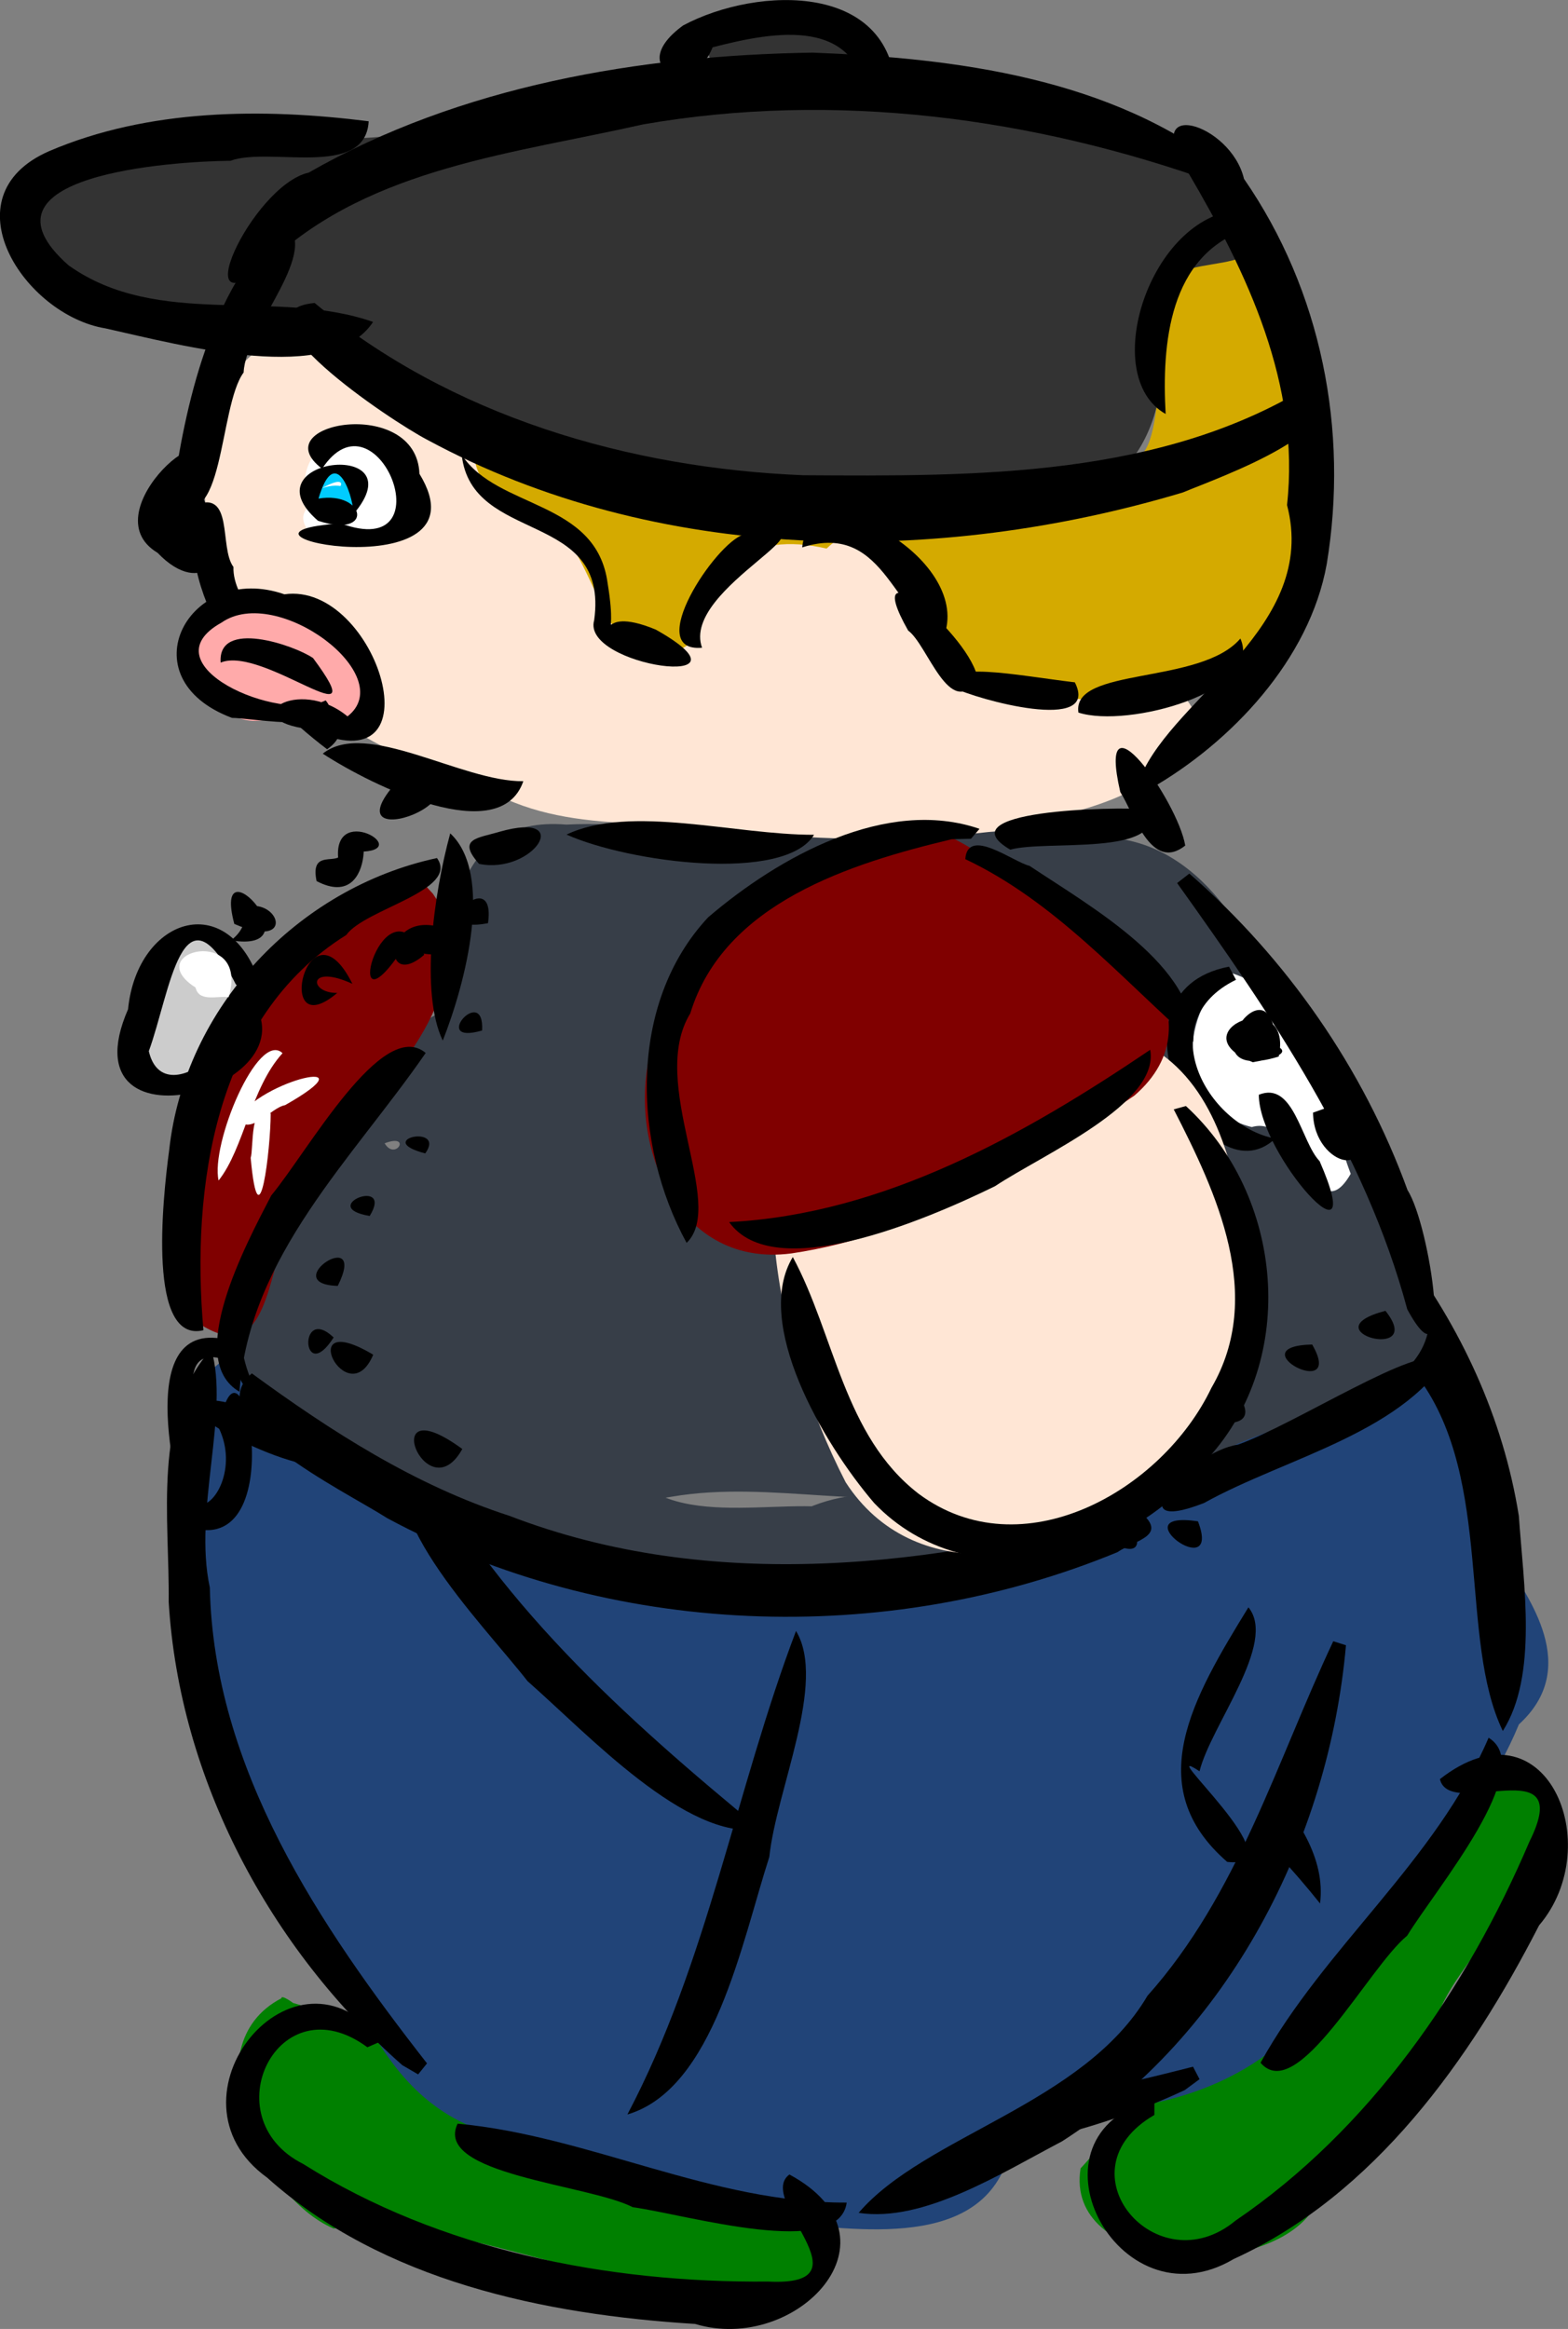 <?xml version="1.0" encoding="UTF-8" standalone="no"?>
<!-- Created with Inkscape (http://www.inkscape.org/) -->

<svg
   xmlns:dc="http://purl.org/dc/elements/1.1/"
   xmlns:cc="http://creativecommons.org/ns#"
   xmlns:rdf="http://www.w3.org/1999/02/22-rdf-syntax-ns#"
   xmlns:svg="http://www.w3.org/2000/svg"
   xmlns="http://www.w3.org/2000/svg"
   xmlns:sodipodi="http://sodipodi.sourceforge.net/DTD/sodipodi-0.dtd"
   xmlns:inkscape="http://www.inkscape.org/namespaces/inkscape"
   width="21.843"
   height="32.432"
   id="svg13502"
   version="1.1"
   inkscape:version="0.48.2 r9819"
   sodipodi:docname="walk_left2.svg">
  <rect width="100%" height="100%" fill="#808080" stroke="none"/>
  <defs
     id="defs13504" />
  <sodipodi:namedview
     id="base"
     pagecolor="#ffffff"
     bordercolor="#666666"
     borderopacity="1.0"
     inkscape:pageopacity="0.0"
     inkscape:pageshadow="2"
     inkscape:zoom="0.35"
     inkscape:cx="22.586243"
     inkscape:cy="198.10724"
     inkscape:document-units="px"
     inkscape:current-layer="layer1"
     showgrid="false"
     inkscape:window-width="511"
     inkscape:window-height="434"
     inkscape:window-x="1"
     inkscape:window-y="55"
     inkscape:window-maximized="0"
     fit-margin-top="0"
     fit-margin-left="0"
     fit-margin-right="0"
     fit-margin-bottom="0" />
  <g
     inkscape:label="Layer 1"
     inkscape:groupmode="layer"
     id="layer1"
     transform="translate(-352.414,-240.894)">
    <g
       transform="translate(15.956,-493.664)"
       id="g9842">
      <path
         inkscape:connector-curvature="0"
         id="path11801"
         d="m 357.628,759.135 c -0.509,0.617 -0.34,-0.07 -0.815,0.516 -0.92,0.894 -1.509,2.07 -2.078,3.147 -1.551,-0.421 -2.466,1.141 -3.224,1.956 -0.225,1.401 2.408,1.577 3.174,0.66 0.27,-1.074 1.204,-1.868 1.841,-2.889 0.417,-0.969 2.246,-2.401 1.102,-3.391 z"
         style="color:#000000;fill:#008000;fill-opacity:1;fill-rule:nonzero;stroke:none;stroke-width:10;marker:none;visibility:visible;display:inline;overflow:visible;enable-background:accumulate" />
      <path
         inkscape:connector-curvature="0"
         id="path11803"
         d="m 352.191,749.104 c -0.585,0.435 -0.392,1.459 -1.254,1.544 -0.378,1.599 -0.974,3.096 -1.606,4.632 0.128,1.65 -1.949,1.97 -2.605,3.353 -0.616,1.127 -1.55,1.858 -2.529,2.626 -0.811,0.057 -1.798,0.564 -0.873,1.418 1.308,0.823 2.989,0.872 4.272,1.656 1.113,0.243 2.173,-0.292 3.249,-0.403 1.411,0.128 2.93,-0.202 3.871,-1.345 0.922,-1.413 2.265,-2.467 2.901,-4.014 0.87,-0.794 0.138,-1.759 -0.224,-2.336 -0.128,-1.738 -1.448,-3.031 -2.286,-4.442 -0.811,-0.993 -1.532,-2.453 -2.916,-2.689 z"
         style="color:#000000;fill:#214478;fill-opacity:1;fill-rule:nonzero;stroke:none;stroke-width:10;marker:none;visibility:visible;display:inline;overflow:visible;enable-background:accumulate" />
      <path
         inkscape:connector-curvature="0"
         id="path11805"
         d="m 346.59,758.94 c -1.075,1.139 -2.365,2.068 -3.724,2.831 0.69,0.601 2.328,-0.931 3.057,-1.558 0.181,-0.27 1.216,-1.098 0.666,-1.273 z"
         style="color:#000000;fill:#000000;fill-opacity:1;fill-rule:nonzero;stroke:none;stroke-width:10;marker:none;visibility:visible;display:inline;overflow:visible;enable-background:accumulate" />
      <path
         inkscape:connector-curvature="0"
         id="path11807"
         d="m 352.746,749.416 c 1.218,1.395 2.697,2.623 3.488,4.349 1.029,1.42 0.542,3.62 1.159,4.898 0.49,-0.773 0.29,-2.032 0.223,-2.996 -0.435,-2.728 -2.361,-5.085 -4.746,-6.391 l -0.123,0.14 -6e-5,0 z"
         style="color:#000000;fill:#000000;fill-opacity:1;fill-rule:nonzero;stroke:none;stroke-width:10;marker:none;visibility:visible;display:inline;overflow:visible;enable-background:accumulate" />
      <path
         inkscape:connector-curvature="0"
         id="path11809"
         d="m 357.195,758.757 c -0.739,1.721 -2.287,2.915 -3.177,4.526 0.511,0.597 1.503,-1.329 2.042,-1.769 0.4,-0.655 1.825,-2.335 1.135,-2.757 z"
         style="color:#000000;fill:#000000;fill-opacity:1;fill-rule:nonzero;stroke:none;stroke-width:10;marker:none;visibility:visible;display:inline;overflow:visible;enable-background:accumulate" />
      <path
         inkscape:connector-curvature="0"
         id="path11811"
         d="m 353.077,763.338 c -2.355,0.605 -4.953,1.078 -7.283,0.119 -1.045,-0.17 -2.287,-1.391 -3.019,-1.269 0.549,1.009 1.816,1.363 2.813,1.816 2.361,0.917 5.099,0.725 7.375,-0.341 l 0.205,-0.151 -0.091,-0.175 7e-5,8e-5 z"
         style="color:#000000;fill:#000000;fill-opacity:1;fill-rule:nonzero;stroke:none;stroke-width:10;marker:none;visibility:visible;display:inline;overflow:visible;enable-background:accumulate" />
      <path
         inkscape:connector-curvature="0"
         id="path11813"
         d="m 351.95,757.777 c -2.16,1.101 -4.442,2.147 -6.894,2.291 0.569,0.963 2.669,0.121 3.708,-0.146 1.02,-0.479 2.922,-1.137 3.186,-2.145 z"
         style="color:#000000;fill:#000000;fill-opacity:1;fill-rule:nonzero;stroke:none;stroke-width:10;marker:none;visibility:visible;display:inline;overflow:visible;enable-background:accumulate" />
      <path
         inkscape:connector-curvature="0"
         id="path11815"
         d="m 349.618,756.216 c 1.699,1.663 3.735,2.975 5.229,4.849 0.157,-1.247 -1.557,-2.418 -2.495,-3.248 -0.816,-0.462 -1.904,-1.709 -2.734,-1.6 z"
         style="color:#000000;fill:#000000;fill-opacity:1;fill-rule:nonzero;stroke:none;stroke-width:10;marker:none;visibility:visible;display:inline;overflow:visible;enable-background:accumulate" />
      <path
         inkscape:connector-curvature="0"
         id="path11817"
         d="m 351.84,750.31 c 0.848,1.218 1.687,2.378 3.13,1.69 0.513,-0.893 -2.005,0.3 -1.311,-0.152 -0.521,-0.398 -1.203,-1.713 -1.819,-1.539 z"
         style="color:#000000;fill:#000000;fill-opacity:1;fill-rule:nonzero;stroke:none;stroke-width:10;marker:none;visibility:visible;display:inline;overflow:visible;enable-background:accumulate" />
      <path
         inkscape:connector-curvature="0"
         id="path11819"
         d="m 350.461,750.474 c -0.59,0.945 0.965,0.042 0,0 z"
         style="color:#000000;fill:#000000;fill-opacity:1;fill-rule:nonzero;stroke:none;stroke-width:10;marker:none;visibility:visible;display:inline;overflow:visible;enable-background:accumulate" />
      <path
         inkscape:connector-curvature="0"
         id="path11821"
         d="m 350.117,751.347 c -0.426,0.897 0.916,-0.092 5e-5,-5e-5 l -5e-5,5e-5 z"
         style="color:#000000;fill:#000000;fill-opacity:1;fill-rule:nonzero;stroke:none;stroke-width:10;marker:none;visibility:visible;display:inline;overflow:visible;enable-background:accumulate" />
      <path
         inkscape:connector-curvature="0"
         id="path11823"
         d="m 345.636,758.871 c -0.716,0.194 -0.371,0.929 0.126,0.256 l -0.126,-0.256 0,10e-6 z"
         style="color:#000000;fill:#000000;fill-opacity:1;fill-rule:nonzero;stroke:none;stroke-width:10;marker:none;visibility:visible;display:inline;overflow:visible;enable-background:accumulate" />
      <path
         inkscape:connector-curvature="0"
         id="path11825"
         d="m 344.254,759.971 c -0.724,0.318 0.429,0.678 0,0 z"
         style="color:#000000;fill:#000000;fill-opacity:1;fill-rule:nonzero;stroke:none;stroke-width:10;marker:none;visibility:visible;display:inline;overflow:visible;enable-background:accumulate" />
      <path
         inkscape:connector-curvature="0"
         id="path11827"
         d="m 343.336,762.701 c 0.567,-0.106 2.194,-1.696 1.361,-1.699 -0.36,0.597 -1.35,1.046 -1.361,1.699 z"
         style="color:#000000;fill:#000000;fill-opacity:1;fill-rule:nonzero;stroke:none;stroke-width:10;marker:none;visibility:visible;display:inline;overflow:visible;enable-background:accumulate" />
      <path
         inkscape:connector-curvature="0"
         id="path11829"
         d="m 352.539,763.794 c -1.917,0.48 -0.526,3.189 1.105,2.222 1.963,-0.897 3.294,-2.775 4.254,-4.646 0.956,-1.121 0.092,-3.19 -1.381,-2.037 0.131,0.58 1.9,-0.442 1.248,0.868 -0.878,2.058 -2.228,4.01 -4.095,5.28 -1.099,0.912 -2.47,-0.698 -1.131,-1.471 l 4.8e-4,-0.216 -5e-5,-8e-5 z"
         style="color:#000000;fill:#000000;fill-opacity:1;fill-rule:nonzero;stroke:none;stroke-width:10;marker:none;visibility:visible;display:inline;overflow:visible;enable-background:accumulate" />
      <path
         inkscape:connector-curvature="0"
         id="path11833"
         d="m 340.378,762.385 c -1.27,0.661 -0.306,2.765 0.726,3.206 1.277,-0.173 2.61,0.438 4.003,0.664 0.866,0.038 2.897,0.802 2.883,-0.556 -0.737,-0.093 0.005,-0.473 -0.965,-0.484 -1.053,-0.554 -2.28,-0.524 -3.409,-0.583 -0.272,-1.569 -2.044,-1.867 -3.08,-2.183 0.024,0.012 -0.163,-0.123 -0.158,-0.064 z m 7.531,3.594 0.023,0.038 -0.023,-0.038 z"
         style="color:#000000;fill:#008000;fill-opacity:1;fill-rule:nonzero;stroke:none;stroke-width:10;marker:none;visibility:visible;display:inline;overflow:visible;enable-background:accumulate" />
      <path
         inkscape:connector-curvature="0"
         id="path11835"
         d="m 339.753,753.385 c -1.321,0.701 -0.485,2.442 -0.507,3.628 0.197,1.194 -0.068,2.381 0.951,3.376 1.104,1.162 1.234,3.15 2.878,3.804 1.339,0.761 2.951,0.615 4.291,1.318 1.188,0.115 2.913,0.368 3.187,-1.114 1.613,-0.658 2.174,-2.479 3.195,-3.751 0.591,-1.187 1.658,-2.431 1.348,-3.83 -0.698,-0.302 -1.437,0.024 -2.027,-0.591 -1.411,0.351 -2.831,0.395 -4.287,0.333 -1.19,0.399 -2.134,0.306 -3.149,-0.521 -1.336,-0.691 -3.016,-0.413 -4.199,-1.427 -1.032,-0.036 -0.838,-1.181 -1.682,-1.226 z"
         style="color:#000000;fill:#214478;fill-opacity:1;fill-rule:nonzero;stroke:none;stroke-width:10;marker:none;visibility:visible;display:inline;overflow:visible;enable-background:accumulate" />
      <path
         inkscape:connector-curvature="0"
         id="path11837"
         d="m 343.838,755.586 c -1.474,-0.529 -2.842,-1.339 -4.085,-2.279 -0.275,0.872 1.785,1.76 2.652,2.178 0.32,0.058 1.494,0.675 1.433,0.101 z"
         style="color:#000000;fill:#000000;fill-opacity:1;fill-rule:nonzero;stroke:none;stroke-width:10;marker:none;visibility:visible;display:inline;overflow:visible;enable-background:accumulate" />
      <path
         inkscape:connector-curvature="0"
         id="path11839"
         d="m 355.031,757.413 c -0.79,1.675 -1.324,3.522 -2.588,4.937 -0.889,1.512 -3.101,1.946 -4.024,3.023 0.904,0.139 1.978,-0.548 2.834,-0.996 2.326,-1.491 3.715,-4.199 3.955,-6.908 l -0.178,-0.056 4.9e-4,-5e-5 z"
         style="color:#000000;fill:#000000;fill-opacity:1;fill-rule:nonzero;stroke:none;stroke-width:10;marker:none;visibility:visible;display:inline;overflow:visible;enable-background:accumulate" />
      <path
         inkscape:connector-curvature="0"
         id="path11841"
         d="m 348.253,765.23 c -1.873,0.012 -3.587,-0.929 -5.42,-1.099 -0.343,0.707 1.82,0.845 2.439,1.163 0.761,0.105 2.87,0.737 2.981,-0.064 z"
         style="color:#000000;fill:#000000;fill-opacity:1;fill-rule:nonzero;stroke:none;stroke-width:10;marker:none;visibility:visible;display:inline;overflow:visible;enable-background:accumulate" />
      <path
         inkscape:connector-curvature="0"
         id="path11843"
         d="m 342.406,763.291 c -1.497,-1.916 -2.971,-4.107 -3.025,-6.626 -0.233,-1.07 0.281,-2.444 0.019,-3.317 -0.825,0.917 -0.578,2.358 -0.592,3.518 0.149,2.469 1.411,4.829 3.255,6.451 l 0.22,0.128 0.124,-0.154 -2e-5,4e-5 z"
         style="color:#000000;fill:#000000;fill-opacity:1;fill-rule:nonzero;stroke:none;stroke-width:10;marker:none;visibility:visible;display:inline;overflow:visible;enable-background:accumulate" />
      <path
         inkscape:connector-curvature="0"
         id="path11845"
         d="m 347.05,760.031 c -1.873,-1.538 -3.746,-3.211 -4.86,-5.4 -0.655,0.906 0.958,2.494 1.618,3.339 0.847,0.743 2.213,2.222 3.241,2.061 z"
         style="color:#000000;fill:#000000;fill-opacity:1;fill-rule:nonzero;stroke:none;stroke-width:10;marker:none;visibility:visible;display:inline;overflow:visible;enable-background:accumulate" />
      <path
         inkscape:connector-curvature="0"
         id="path11847"
         d="m 347.547,757.27 c -0.843,2.222 -1.231,4.614 -2.349,6.733 1.206,-0.355 1.592,-2.395 1.977,-3.587 0.097,-0.932 0.804,-2.429 0.372,-3.146 z"
         style="color:#000000;fill:#000000;fill-opacity:1;fill-rule:nonzero;stroke:none;stroke-width:10;marker:none;visibility:visible;display:inline;overflow:visible;enable-background:accumulate" />
      <path
         inkscape:connector-curvature="0"
         id="path11849"
         d="m 353.849,756.941 c -0.777,1.264 -1.503,2.498 -0.295,3.545 1.024,0.112 -1.077,-1.717 -0.386,-1.262 0.156,-0.636 1.088,-1.788 0.681,-2.283 z"
         style="color:#000000;fill:#000000;fill-opacity:1;fill-rule:nonzero;stroke:none;stroke-width:10;marker:none;visibility:visible;display:inline;overflow:visible;enable-background:accumulate" />
      <path
         inkscape:connector-curvature="0"
         id="path11851"
         d="m 353.146,755.743 c -1.102,-0.162 0.348,0.903 0,0 z"
         style="color:#000000;fill:#000000;fill-opacity:1;fill-rule:nonzero;stroke:none;stroke-width:10;marker:none;visibility:visible;display:inline;overflow:visible;enable-background:accumulate" />
      <path
         inkscape:connector-curvature="0"
         id="path11853"
         d="m 352.209,755.777 c -0.993,-0.031 0.451,0.803 7e-5,-2e-5 l -7e-5,2e-5 z"
         style="color:#000000;fill:#000000;fill-opacity:1;fill-rule:nonzero;stroke:none;stroke-width:10;marker:none;visibility:visible;display:inline;overflow:visible;enable-background:accumulate" />
      <path
         inkscape:connector-curvature="0"
         id="path11855"
         d="m 343.519,754.684 c -0.464,-0.578 -1,0.031 -0.184,0.218 l 0.184,-0.218 10e-6,5e-5 z"
         style="color:#000000;fill:#000000;fill-opacity:1;fill-rule:nonzero;stroke:none;stroke-width:10;marker:none;visibility:visible;display:inline;overflow:visible;enable-background:accumulate" />
      <path
         inkscape:connector-curvature="0"
         id="path11857"
         d="m 341.958,753.858 c -0.581,-0.536 -0.449,0.665 0,0 z"
         style="color:#000000;fill:#000000;fill-opacity:1;fill-rule:nonzero;stroke:none;stroke-width:10;marker:none;visibility:visible;display:inline;overflow:visible;enable-background:accumulate" />
      <path
         inkscape:connector-curvature="0"
         id="path11859"
         d="m 339.089,754.11 c 0.324,0.477 2.432,1.331 2.102,0.566 -0.692,-0.091 -1.498,-0.818 -2.102,-0.566 z"
         style="color:#000000;fill:#000000;fill-opacity:1;fill-rule:nonzero;stroke:none;stroke-width:10;marker:none;visibility:visible;display:inline;overflow:visible;enable-background:accumulate" />
      <path
         inkscape:connector-curvature="0"
         id="path11861"
         d="m 341.773,762.981 c -1.208,-1.565 -3.133,0.795 -1.593,1.902 1.608,1.44 3.862,1.907 5.961,2.037 1.41,0.427 2.96,-1.193 1.314,-2.081 -0.479,0.352 1.166,1.564 -0.296,1.491 -2.237,0.019 -4.567,-0.435 -6.478,-1.638 -1.276,-0.642 -0.349,-2.542 0.895,-1.625 l 0.198,-0.086 -9e-5,-2.8e-4 z"
         style="color:#000000;fill:#000000;fill-opacity:1;fill-rule:nonzero;stroke:none;stroke-width:10;marker:none;visibility:visible;display:inline;overflow:visible;enable-background:accumulate" />
      <path
         inkscape:connector-curvature="0"
         id="path11863"
         d="m 351.733,754.354 c -0.786,0.066 -3.192,0.064 -2.729,1.163 0.747,0.04 2.975,0.523 2.977,-0.132 -0.456,-0.481 -2.108,10e-4 -2.969,0.212 0.113,1.313 2.284,0.336 3.062,-0.006 0.956,-1.323 -1.364,-0.665 -2.008,-0.333 -0.514,0.38 -2.266,0.025 -1.58,0.634 -0.356,0.422 2.93,0.05 1.66,-0.745 -0.669,0.115 -2.546,0.413 -2.457,0.602 -0.253,0.798 1.698,0.432 0.919,0.07 -0.444,-0.628 -2.212,0.066 -3.112,-0.524 -0.724,-0.055 -2.171,-0.783 -2.399,-0.356 -0.731,0.651 1.575,1.097 2.21,1.446 0.83,0.193 3.238,0.975 3.01,-0.362 -1.779,-0.303 -3.569,-0.619 -5.271,-1.246 -1.593,-0.465 -0.457,1.155 0.499,1.096 2.629,0.922 5.612,0.846 8.215,-0.121 0.582,-0.054 1.731,-0.977 0.601,-1.051 -1.833,1.161 -4.131,1.115 -6.223,0.994 -1.198,-0.085 -2.352,-0.559 -3.468,-0.888 -0.881,0.815 1.171,0.77 1.812,1.234 1.168,0.366 2.392,0.578 3.618,0.535 0.092,-1.03 -1.606,-0.206 -2.424,-0.863 -0.957,0.067 -2.641,-1.779 -3.002,-0.55 1.092,0.625 2.41,0.651 3.583,1.071 0.78,0.154 3.22,0.377 2.676,-0.776 -0.685,-0.356 -2.615,0.548 -1.173,0.86 0.775,-0.229 2.88,0.018 2.311,-1.137 -0.678,-0.135 -3.239,0.355 -1.791,1.09 1.303,0.127 2.536,-0.383 3.698,-0.897 -0.291,-0.753 -2.025,0.338 -2.652,0.202 -0.115,1.245 2.064,0.219 2.839,0.173 1.181,-0.978 -1.353,-0.813 -1.961,-0.835 -0.775,-0.474 -1.348,0.843 -0.428,0.315 0.427,-0.299 2.466,-0.067 1.957,-0.874 z"
         style="color:#000000;fill:#373e48;fill-opacity:1;fill-rule:nonzero;stroke:none;stroke-width:10;marker:none;visibility:visible;display:inline;overflow:visible;enable-background:accumulate" />
      <path
         inkscape:connector-curvature="0"
         id="path12033"
         d="m 338.679,747.766 c -1.002,0.725 0.073,2.642 0.899,1.491 0.373,-0.882 0.475,-2.139 -0.899,-1.491 z"
         style="color:#000000;fill:#cccccc;fill-opacity:1;fill-rule:nonzero;stroke:none;stroke-width:10;marker:none;visibility:visible;display:inline;overflow:visible;enable-background:accumulate" />
      <path
         inkscape:connector-curvature="0"
         id="path12035"
         d="m 344.347,746.041 c -1.616,-0.133 -1.648,1.476 -1.704,2.595 -1.209,0.526 -1.365,2.076 -2.2,2.773 -1.136,1.288 -0.745,3.213 1.086,3.505 1.333,0.548 2.862,0.729 4.288,0.486 1.388,-0.238 2.84,0.232 4.248,-0.105 0.928,-0.418 1.545,-0.162 2.386,0.131 0.632,-0.368 -0.233,-0.338 0.611,-0.368 0.969,-0.913 3.759,-0.762 3.254,-2.611 -0.531,-1.262 -0.821,-2.722 -1.97,-3.657 -0.408,-1.124 -1.147,-2.553 -2.571,-2.575 -2.082,-0.17 -4.177,0.002 -6.259,-0.188 -0.389,0.028 -0.778,-0.008 -1.167,0.014 z m -2.531,4.438 c 0.385,-0.146 0.152,0.255 0,0 z m 9.312,4.281 -0.124,0.032 0.124,-0.032 z"
         style="color:#000000;fill:#373e48;fill-opacity:1;fill-rule:nonzero;stroke:none;stroke-width:10;marker:none;visibility:visible;display:inline;overflow:visible;enable-background:accumulate" />
      <path
         inkscape:connector-curvature="0"
         id="path12037"
         d="m 353.597,748.104 c -0.666,0.466 -0.838,1.865 0.299,2.149 0.663,-0.2 0.884,1.509 1.378,0.651 -0.371,-0.984 -0.562,-2.46 -1.678,-2.801 l -10e-6,4e-5 z"
         style="color:#000000;fill:#ffffff;fill-opacity:1;fill-rule:nonzero;stroke:none;stroke-width:10;marker:none;visibility:visible;display:inline;overflow:visible;enable-background:accumulate" />
      <path
         inkscape:connector-curvature="0"
         id="path12039"
         d="m 342.378,746.885 c -1.408,0.125 -2.296,1.34 -3.007,2.516 -0.376,1.114 -0.597,2.479 -0.174,3.566 1.355,0.924 0.838,-1.835 1.907,-2.334 0.711,-1.062 1.987,-2.084 1.471,-3.499 l -0.087,-0.131 -0.11,-0.119 -4e-5,2e-5 z"
         style="color:#000000;fill:#800000;fill-opacity:1;fill-rule:nonzero;stroke:none;stroke-width:10;marker:none;visibility:visible;display:inline;overflow:visible;enable-background:accumulate" />
      <path
         inkscape:connector-curvature="0"
         id="path12041"
         d="m 340.472,739.229 c -1.086,0.315 -1.269,1.741 -1.112,2.714 0.261,1.831 2.016,3.054 3.693,3.489 1.182,0.807 2.591,0.483 3.878,0.717 1.25,0.14 2.531,0.117 3.77,-0.067 0.938,-0.327 2.051,-0.378 2.388,-1.619 -0.546,-1.131 -2.633,0.098 -3.059,-1.522 -0.877,-0.945 -3.025,-1.759 -3.603,-0.628 -0.865,0.113 -1.508,0.878 -1.818,-0.373 -1.109,-0.837 -2.142,-1.419 -3.34,-2.215 -0.249,-0.189 -0.492,-0.402 -0.796,-0.497 z m 11.438,6.719 c -0.019,0.105 0.145,0.112 0,0 z"
         style="color:#000000;fill:#ffe6d5;fill-opacity:1;fill-rule:nonzero;stroke:none;stroke-width:10;marker:none;visibility:visible;display:inline;overflow:visible;enable-background:accumulate" />
      <path
         inkscape:connector-curvature="0"
         id="path12043"
         d="m 353.378,737.854 c -1.009,0.672 -0.589,2.644 -1.035,3.058 -1.633,0.195 -3.228,0.306 -4.871,0.051 -1.205,0.641 -2.537,-0.007 -3.746,-0.329 -1.302,-0.228 -0.4,1.254 0.421,1.229 0.69,0.462 0.75,2.452 1.944,1.645 0.193,-1.065 0.813,-1.556 1.882,-1.311 0.964,-0.915 1.052,1.103 1.496,1.616 1.269,0.501 2.602,0.729 3.856,0.113 1.274,-0.27 1.088,-1.427 1.303,-2.401 0.147,-1.277 -0.379,-2.454 -0.894,-3.593 -0.084,-0.103 -0.237,-0.119 -0.355,-0.077 z"
         style="color:#000000;fill:#d4aa00;fill-opacity:1;fill-rule:nonzero;stroke:none;stroke-width:10;marker:none;visibility:visible;display:inline;overflow:visible;enable-background:accumulate" />
      <path
         inkscape:connector-curvature="0"
         id="path12045"
         d="m 346.972,734.698 c -1.342,-0.168 -0.256,1.042 -0.555,1.419 -0.862,-1.028 -2.12,0.544 -3.328,0.09 -1.267,0.405 -2.53,0.287 -3.844,0.199 -1.166,-0.272 -3.364,0.54 -2.131,1.948 1.341,1.172 3.376,0.55 4.782,1.577 1.373,0.71 2.654,1.834 4.308,1.608 1.53,0.154 3.064,0.06 4.594,0.06 1.666,-0.05 2.014,-1.476 1.819,-2.856 0.041,-0.878 1.903,-0.077 1.192,-1.375 -1.029,-1.366 -2.925,-0.923 -4.398,-1.208 -0.928,-0.128 -0.673,-1.861 -2.037,-1.461 -0.132,0.037 -0.271,0.007 -0.402,-0.002 z m -0.719,1.094 c 0.402,-0.158 -0.426,-0.685 0,-2e-5 l 0,2e-5 z m -0.156,-0.469 c 0.134,-0.371 -0.216,-0.144 -5e-5,5e-5 l 5e-5,-5e-5 z"
         style="color:#000000;fill:#333333;fill-opacity:1;fill-rule:nonzero;stroke:none;stroke-width:10;marker:none;visibility:visible;display:inline;overflow:visible;enable-background:accumulate" />
      <path
         inkscape:connector-curvature="0"
         id="path12047"
         d="m 340.921,742.115 c 1.653,0.47 1.321,-2.357 -0.031,-1.309 -0.889,1.143 1.788,1.548 1.048,0.538 -0.739,-0.051 -0.081,-0.113 -0.727,-0.115 0.947,0.171 -1.225,0.128 -0.29,0.886 z"
         style="color:#000000;fill:#ffffff;fill-opacity:1;fill-rule:nonzero;stroke:none;stroke-width:10;marker:none;visibility:visible;display:inline;overflow:visible;enable-background:accumulate" />
      <path
         inkscape:connector-curvature="0"
         id="path12049"
         d="m 341.299,741.716 c 0.846,-0.883 -1.229,-0.744 -0.301,0.009 0.727,0.089 0.477,-0.561 -0.055,-0.368 0.486,-0.276 0.202,0.193 -0.027,0.058 0.054,0.186 0.287,0.17 0.383,0.301 z"
         style="color:#000000;fill:#00ccff;fill-opacity:1;fill-rule:nonzero;stroke:none;stroke-width:10;marker:none;visibility:visible;display:inline;overflow:visible;enable-background:accumulate" />
      <path
         inkscape:connector-curvature="0"
         id="path12051"
         d="m 352.969,746.333 c -0.106,-0.627 -1.247,-2.232 -0.905,-0.746 0.192,0.3 0.431,1.122 0.905,0.746 z"
         style="color:#000000;fill:#000000;fill-opacity:1;fill-rule:nonzero;stroke:none;stroke-width:10;marker:none;visibility:visible;display:inline;overflow:visible;enable-background:accumulate" />
      <path
         inkscape:connector-curvature="0"
         id="path12053"
         d="m 352.473,745.547 c 1.135,-0.647 2.229,-1.805 2.467,-3.134 0.308,-1.864 -0.073,-3.803 -1.153,-5.365 -0.181,-0.778 -1.472,-1.158 -0.777,-0.087 0.826,1.405 1.562,2.952 1.377,4.63 0.443,1.691 -1.561,2.654 -2.038,3.78 l 0.123,0.175 -5e-5,0 z"
         style="color:#000000;fill:#000000;fill-opacity:1;fill-rule:nonzero;stroke:none;stroke-width:10;marker:none;visibility:visible;display:inline;overflow:visible;enable-background:accumulate" />
      <path
         inkscape:connector-curvature="0"
         id="path12055"
         d="m 353.552,736.918 c -1.609,-1.274 -3.777,-1.551 -5.774,-1.627 -2.409,0.037 -4.908,0.462 -7.02,1.671 -0.796,0.177 -1.789,2.336 -0.511,1.213 1.389,-1.285 3.394,-1.482 5.166,-1.884 2.673,-0.466 5.436,-0.098 7.976,0.812 l 0.163,-0.184 -5e-5,-4.1e-4 z"
         style="color:#000000;fill:#000000;fill-opacity:1;fill-rule:nonzero;stroke:none;stroke-width:10;marker:none;visibility:visible;display:inline;overflow:visible;enable-background:accumulate" />
      <path
         inkscape:connector-curvature="0"
         id="path12057"
         d="m 340.399,737.635 c -1.018,0.995 -1.354,2.515 -1.549,3.886 0.737,0.563 0.65,-1.302 1.002,-1.776 0.025,-0.637 1.132,-1.722 0.546,-2.11 z"
         style="color:#000000;fill:#000000;fill-opacity:1;fill-rule:nonzero;stroke:none;stroke-width:10;marker:none;visibility:visible;display:inline;overflow:visible;enable-background:accumulate" />
      <path
         inkscape:connector-curvature="0"
         id="path12059"
         d="m 339.155,741.599 c -0.186,1.39 0.826,2.608 1.86,3.393 0.826,-0.572 -1.333,-1.621 -1.305,-2.539 -0.205,-0.272 0.017,-1.101 -0.556,-0.854 z"
         style="color:#000000;fill:#000000;fill-opacity:1;fill-rule:nonzero;stroke:none;stroke-width:10;marker:none;visibility:visible;display:inline;overflow:visible;enable-background:accumulate" />
      <path
         inkscape:connector-curvature="0"
         id="path12061"
         d="m 340.954,745.053 c 0.703,0.457 2.472,1.319 2.794,0.384 -0.856,0.01 -2.188,-0.868 -2.794,-0.384 z"
         style="color:#000000;fill:#000000;fill-opacity:1;fill-rule:nonzero;stroke:none;stroke-width:10;marker:none;visibility:visible;display:inline;overflow:visible;enable-background:accumulate" />
      <path
         inkscape:connector-curvature="0"
         id="path12063"
         d="m 342.158,745.269 c -1.415,1.365 1.408,0.38 0,0 z"
         style="color:#000000;fill:#000000;fill-opacity:1;fill-rule:nonzero;stroke:none;stroke-width:10;marker:none;visibility:visible;display:inline;overflow:visible;enable-background:accumulate" />
      <path
         inkscape:connector-curvature="0"
         id="path12065"
         d="m 354.761,739.891 c -2.099,1.325 -4.713,1.3 -7.113,1.285 -2.435,-0.1 -4.911,-0.821 -6.807,-2.399 -1.211,0.117 1.047,1.634 1.574,1.908 3.195,1.726 7.102,1.754 10.52,0.731 0.536,-0.223 2.484,-0.901 1.825,-1.525 z"
         style="color:#000000;fill:#000000;fill-opacity:1;fill-rule:nonzero;stroke:none;stroke-width:10;marker:none;visibility:visible;display:inline;overflow:visible;enable-background:accumulate" />
      <path
         inkscape:connector-curvature="0"
         id="path12067"
         d="m 348.937,735.915 c 0.007,-1.62 -1.927,-1.556 -2.962,-1.003 -0.825,0.598 0.132,1.013 0.41,0.305 0.875,-0.227 2.045,-0.438 2.158,0.79 l 0.202,-0.025 0.193,-0.067 0,3e-5 z"
         style="color:#000000;fill:#000000;fill-opacity:1;fill-rule:nonzero;stroke:none;stroke-width:10;marker:none;visibility:visible;display:inline;overflow:visible;enable-background:accumulate" />
      <path
         inkscape:connector-curvature="0"
         id="path12069"
         d="m 341.595,736.247 c -1.474,-0.186 -3.07,-0.177 -4.455,0.417 -1.432,0.629 -0.339,2.285 0.788,2.467 1.095,0.245 3.142,0.798 3.727,-0.09 -1.356,-0.474 -2.991,0.103 -4.242,-0.788 -1.424,-1.256 1.434,-1.448 2.255,-1.456 0.547,-0.201 1.879,0.256 1.926,-0.549 z"
         style="color:#000000;fill:#000000;fill-opacity:1;fill-rule:nonzero;stroke:none;stroke-width:10;marker:none;visibility:visible;display:inline;overflow:visible;enable-background:accumulate" />
      <path
         inkscape:connector-curvature="0"
         id="path12071"
         d="m 340.39,744.2 c 1.174,1.306 1.557,-1.198 0.193,-1.177 -0.753,-0.287 -1.95,0.385 -1.18,1.194 0.6,0.987 1.964,-0.193 0.868,-0.748 -0.979,0.814 0.491,0.284 0.515,1.03 1.216,0.782 1.028,-1.218 -0.202,-1.068 -0.671,-0.213 -0.799,0.567 -0.267,0.717 0.31,0.633 0.618,-0.558 0.123,-0.313 -1.239,1 1.647,0.9 0.486,-0.025 -0.249,-0.952 -2.183,-0.657 -1.13,0.191 0.824,-0.043 1.329,0.593 1.436,0.095 0.409,0.116 -0.894,-1.249 -1.16,-0.414 -0.557,0.575 0.68,0.307 -0.273,-0.008 0.181,-0.11 0.427,-0.067 0.82,-0.029 0.152,0.574 0.895,0.567 0.161,0.172 -0.202,-0.164 -0.242,0.496 -0.39,0.385 z"
         style="color:#000000;fill:#ffaaaa;fill-opacity:1;fill-rule:nonzero;stroke:none;stroke-width:10;marker:none;visibility:visible;display:inline;overflow:visible;enable-background:accumulate" />
      <path
         inkscape:connector-curvature="0"
         id="path12073"
         d="m 340.996,744.311 c -0.659,0.318 -2.503,-0.5 -1.452,-1.083 0.773,-0.54 2.482,0.741 1.755,1.306 -0.693,-0.573 -1.597,0.051 -0.522,0.18 1.832,0.861 0.934,-2.065 -0.357,-1.88 -1.322,-0.46 -2.216,1.165 -0.73,1.721 0.205,-0.006 1.7,0.26 1.305,-0.244 z"
         style="color:#000000;fill:#000000;fill-opacity:1;fill-rule:nonzero;stroke:none;stroke-width:10;marker:none;visibility:visible;display:inline;overflow:visible;enable-background:accumulate" />
      <path
         inkscape:connector-curvature="0"
         id="path12075"
         d="m 339.532,743.785 c 0.588,-0.246 2.186,1.147 1.287,-0.063 -0.262,-0.18 -1.333,-0.547 -1.287,0.063 z"
         style="color:#000000;fill:#000000;fill-opacity:1;fill-rule:nonzero;stroke:none;stroke-width:10;marker:none;visibility:visible;display:inline;overflow:visible;enable-background:accumulate" />
      <path
         inkscape:connector-curvature="0"
         id="path12077"
         d="m 340.945,741.085 c 0.763,-1.159 1.75,1.309 0.261,0.762 -2.082,0.137 2.109,0.967 1.095,-0.691 -0.04,-1.098 -2.195,-0.705 -1.356,-0.071 z"
         style="color:#000000;fill:#000000;fill-opacity:1;fill-rule:nonzero;stroke:none;stroke-width:10;marker:none;visibility:visible;display:inline;overflow:visible;enable-background:accumulate" />
      <path
         inkscape:connector-curvature="0"
         id="path12079"
         d="m 341.385,741.714 c 0.893,-1.055 -1.513,-0.785 -0.497,0.096 0.786,0.256 0.664,-0.417 0.007,-0.309 0.219,-0.746 0.467,-0.119 0.49,0.214 z"
         style="color:#000000;fill:#000000;fill-opacity:1;fill-rule:nonzero;stroke:none;stroke-width:10;marker:none;visibility:visible;display:inline;overflow:visible;enable-background:accumulate" />
      <path
         inkscape:connector-curvature="0"
         id="path12081"
         d="m 339.187,741.204 c 0.448,-1.111 -1.502,0.474 -0.534,1.052 0.638,0.67 1.112,-0.027 0.406,-0.306 0.357,-1.08 -0.609,0.593 0.194,0.172 0.219,-0.87 -0.856,-0.359 -0.267,-0.156 0.697,0.438 0.265,-1.482 -0.279,-0.214 -0.41,1.17 1.783,0.618 0.382,0.372 -0.518,-0.33 0.144,-1.658 0.098,-0.918 l 4.8e-4,-5.5e-4 z"
         style="color:#000000;fill:#000000;fill-opacity:1;fill-rule:nonzero;stroke:none;stroke-width:10;marker:none;visibility:visible;display:inline;overflow:visible;enable-background:accumulate" />
      <path
         inkscape:connector-curvature="0"
         id="path12083"
         d="m 353.73,737.481 c -1.255,0.08 -1.972,2.314 -1.034,2.842 -0.054,-0.97 0.041,-2.215 1.141,-2.577 l -0.107,-0.264 -6e-5,1e-5 z"
         style="color:#000000;fill:#000000;fill-opacity:1;fill-rule:nonzero;stroke:none;stroke-width:10;marker:none;visibility:visible;display:inline;overflow:visible;enable-background:accumulate" />
      <path
         inkscape:connector-curvature="0"
         id="path12099"
         d="m 352.856,746.855 c 1.309,1.833 2.614,3.731 3.206,5.936 0.666,1.225 0.322,-1.165 0.004,-1.659 -0.616,-1.696 -1.683,-3.225 -3.04,-4.409 l -0.17,0.132 0,-10e-6 z"
         style="color:#000000;fill:#000000;fill-opacity:1;fill-rule:nonzero;stroke:none;stroke-width:10;marker:none;visibility:visible;display:inline;overflow:visible;enable-background:accumulate" />
      <path
         inkscape:connector-curvature="0"
         id="path12101"
         d="m 356.493,753.508 c -0.227,-0.262 -2.016,0.896 -2.792,1.168 -0.677,0.1 -1.721,1.301 -0.47,0.812 1.155,-0.643 2.853,-0.987 3.477,-2.167 -0.095,-0.11 -0.495,-0.032 -0.214,0.187 z"
         style="color:#000000;fill:#000000;fill-opacity:1;fill-rule:nonzero;stroke:none;stroke-width:10;marker:none;visibility:visible;display:inline;overflow:visible;enable-background:accumulate" />
      <path
         inkscape:connector-curvature="0"
         id="path12103"
         d="m 339.794,753.938 c 0.136,-1.893 1.58,-3.247 2.594,-4.717 -0.604,-0.506 -1.643,1.374 -2.151,1.984 -0.359,0.691 -1.213,2.287 -0.444,2.733 z"
         style="color:#000000;fill:#000000;fill-opacity:1;fill-rule:nonzero;stroke:none;stroke-width:10;marker:none;visibility:visible;display:inline;overflow:visible;enable-background:accumulate" />
      <path
         inkscape:connector-curvature="0"
         id="path12105"
         d="m 342.626,749.049 c 0.321,-0.813 0.711,-2.32 0.104,-2.886 -0.233,0.852 -0.421,2.228 -0.104,2.886 z"
         style="color:#000000;fill:#000000;fill-opacity:1;fill-rule:nonzero;stroke:none;stroke-width:10;marker:none;visibility:visible;display:inline;overflow:visible;enable-background:accumulate" />
      <path
         inkscape:connector-curvature="0"
         id="path12107"
         d="m 342.544,746.507 c -1.939,0.417 -3.512,2.077 -3.729,4.065 -0.096,0.713 -0.302,2.698 0.477,2.51 -0.175,-1.977 0.153,-4.358 1.99,-5.504 0.257,-0.363 1.583,-0.62 1.263,-1.072 z"
         style="color:#000000;fill:#000000;fill-opacity:1;fill-rule:nonzero;stroke:none;stroke-width:10;marker:none;visibility:visible;display:inline;overflow:visible;enable-background:accumulate" />
      <path
         inkscape:connector-curvature="0"
         id="path12109"
         d="m 355.758,752.812 c -1.08,0.281 0.581,0.728 0,0 z"
         style="color:#000000;fill:#000000;fill-opacity:1;fill-rule:nonzero;stroke:none;stroke-width:10;marker:none;visibility:visible;display:inline;overflow:visible;enable-background:accumulate" />
      <path
         inkscape:connector-curvature="0"
         id="path12111"
         d="m 354.737,753.281 c -1.054,0.025 0.475,0.822 0,0 z"
         style="color:#000000;fill:#000000;fill-opacity:1;fill-rule:nonzero;stroke:none;stroke-width:10;marker:none;visibility:visible;display:inline;overflow:visible;enable-background:accumulate" />
      <path
         inkscape:connector-curvature="0"
         id="path12113"
         d="m 341.657,753.423 c -1.13,-0.676 -0.358,0.849 0,0 z"
         style="color:#000000;fill:#000000;fill-opacity:1;fill-rule:nonzero;stroke:none;stroke-width:10;marker:none;visibility:visible;display:inline;overflow:visible;enable-background:accumulate" />
      <path
         inkscape:connector-curvature="0"
         id="path12115"
         d="m 341.106,753.183 c -0.498,-0.472 -0.444,0.69 0,0 z"
         style="color:#000000;fill:#000000;fill-opacity:1;fill-rule:nonzero;stroke:none;stroke-width:10;marker:none;visibility:visible;display:inline;overflow:visible;enable-background:accumulate" />
      <path
         inkscape:connector-curvature="0"
         id="path12117"
         d="m 341.163,752.465 c 0.435,-0.871 -0.858,-0.027 -8e-5,-7e-5 l 8e-5,7e-5 z"
         style="color:#000000;fill:#000000;fill-opacity:1;fill-rule:nonzero;stroke:none;stroke-width:10;marker:none;visibility:visible;display:inline;overflow:visible;enable-background:accumulate" />
      <path
         inkscape:connector-curvature="0"
         id="path12119"
         d="m 341.608,751.491 c 0.344,-0.559 -0.745,-0.125 0,0 z"
         style="color:#000000;fill:#000000;fill-opacity:1;fill-rule:nonzero;stroke:none;stroke-width:10;marker:none;visibility:visible;display:inline;overflow:visible;enable-background:accumulate" />
      <path
         inkscape:connector-curvature="0"
         id="path12121"
         d="m 342.382,750.62 c 0.298,-0.417 -0.744,-0.195 0,0 z"
         style="color:#000000;fill:#000000;fill-opacity:1;fill-rule:nonzero;stroke:none;stroke-width:10;marker:none;visibility:visible;display:inline;overflow:visible;enable-background:accumulate" />
      <path
         inkscape:connector-curvature="0"
         id="path12123"
         d="m 343.174,748.908 c 0.035,-0.664 -0.742,0.216 0,0 z"
         style="color:#000000;fill:#000000;fill-opacity:1;fill-rule:nonzero;stroke:none;stroke-width:10;marker:none;visibility:visible;display:inline;overflow:visible;enable-background:accumulate" />
      <path
         inkscape:connector-curvature="0"
         id="path12125"
         d="m 343.256,747.414 c 0.122,-0.86 -0.936,0.179 0,0 z"
         style="color:#000000;fill:#000000;fill-opacity:1;fill-rule:nonzero;stroke:none;stroke-width:10;marker:none;visibility:visible;display:inline;overflow:visible;enable-background:accumulate" />
      <path
         inkscape:connector-curvature="0"
         id="path12127"
         d="m 343.132,746.588 c 0.752,0.153 1.346,-0.749 0.283,-0.447 -0.298,0.09 -0.599,0.093 -0.283,0.447 z"
         style="color:#000000;fill:#000000;fill-opacity:1;fill-rule:nonzero;stroke:none;stroke-width:10;marker:none;visibility:visible;display:inline;overflow:visible;enable-background:accumulate" />
      <path
         inkscape:connector-curvature="0"
         id="path12129"
         d="m 342.601,747.472 c -0.8,-0.239 -0.835,0.901 -0.233,0.382 -0.565,-1.13 -1.167,1.141 -0.37,0.021 -0.11,-0.29 0.937,0.334 0.603,-0.404 l 1e-5,3.3e-4 z"
         style="color:#000000;fill:#000000;fill-opacity:1;fill-rule:nonzero;stroke:none;stroke-width:10;marker:none;visibility:visible;display:inline;overflow:visible;enable-background:accumulate" />
      <path
         inkscape:connector-curvature="0"
         id="path12131"
         d="m 341.367,748.258 c -0.623,-1.252 -1.115,0.892 -0.211,0.127 -0.399,0.005 -0.415,-0.414 0.211,-0.127 z"
         style="color:#000000;fill:#000000;fill-opacity:1;fill-rule:nonzero;stroke:none;stroke-width:10;marker:none;visibility:visible;display:inline;overflow:visible;enable-background:accumulate" />
      <path
         inkscape:connector-curvature="0"
         id="path12133"
         d="m 340.112,748.35 c -0.42,-1.463 -1.742,-1.035 -1.87,0.262 -0.936,2.147 2.919,1.017 1.583,-0.29 0.119,0.747 -1.096,1.728 -1.294,0.874 0.299,-0.817 0.465,-2.423 1.211,-0.932 l 0.199,0.181 0.172,-0.095 -3.8e-4,-5e-5 z"
         style="color:#000000;fill:#000000;fill-opacity:1;fill-rule:nonzero;stroke:none;stroke-width:10;marker:none;visibility:visible;display:inline;overflow:visible;enable-background:accumulate" />
      <path
         inkscape:connector-curvature="0"
         id="path12135"
         d="m 339.676,747.653 c 1.199,0.197 -0.273,-1.429 0.046,-0.229 0.874,0.381 0.625,-0.398 0.117,-0.227 0.072,0.096 0.031,0.313 -0.164,0.456 z"
         style="color:#000000;fill:#000000;fill-opacity:1;fill-rule:nonzero;stroke:none;stroke-width:10;marker:none;visibility:visible;display:inline;overflow:visible;enable-background:accumulate" />
      <path
         inkscape:connector-curvature="0"
         id="path12137"
         d="m 340.869,746.828 c 0.901,0.472 0.666,-1.248 0.499,-0.412 0.958,0.051 -0.259,-0.709 -0.2,0.084 -0.123,0.055 -0.378,-0.053 -0.3,0.328 z"
         style="color:#000000;fill:#000000;fill-opacity:1;fill-rule:nonzero;stroke:none;stroke-width:10;marker:none;visibility:visible;display:inline;overflow:visible;enable-background:accumulate" />
      <path
         inkscape:connector-curvature="0"
         id="path12139"
         d="m 352.481,745.829 c -0.549,-0.043 -2.876,0.017 -1.95,0.561 0.502,-0.14 2.145,0.103 1.95,-0.561 z"
         style="color:#000000;fill:#000000;fill-opacity:1;fill-rule:nonzero;stroke:none;stroke-width:10;marker:none;visibility:visible;display:inline;overflow:visible;enable-background:accumulate" />
      <path
         inkscape:connector-curvature="0"
         id="path12141"
         d="m 347.798,746.183 c -1.107,0.002 -2.558,-0.426 -3.448,-0.003 0.877,0.391 3.036,0.673 3.448,0.003 z"
         style="color:#000000;fill:#000000;fill-opacity:1;fill-rule:nonzero;stroke:none;stroke-width:10;marker:none;visibility:visible;display:inline;overflow:visible;enable-background:accumulate" />
      <path
         inkscape:connector-curvature="0"
         id="path12143"
         d="m 339.855,753.291 c -1.568,-0.631 -0.998,1.767 -0.788,2.524 1.5,0.523 0.742,-3.154 0.442,-1.365 0.259,0.54 -0.058,1.124 -0.305,1.061 0.508,-0.204 -0.749,-2.54 0.538,-1.962 l 0.113,-0.258 2.6e-4,-10e-5 z"
         style="color:#000000;fill:#000000;fill-opacity:1;fill-rule:nonzero;stroke:none;stroke-width:10;marker:none;visibility:visible;display:inline;overflow:visible;enable-background:accumulate" />
      <path
         inkscape:connector-curvature="0"
         id="path12145"
         d="m 353.579,748.019 c -1.844,0.353 -0.315,3.294 0.643,2.395 -0.97,-0.188 -1.729,-1.638 -0.546,-2.212 l -0.098,-0.184 4.1e-4,2e-5 z"
         style="color:#000000;fill:#000000;fill-opacity:1;fill-rule:nonzero;stroke:none;stroke-width:10;marker:none;visibility:visible;display:inline;overflow:visible;enable-background:accumulate" />
      <path
         inkscape:connector-curvature="0"
         id="path12147"
         d="m 354.234,749.154 c -0.028,-1.44 -1.356,0.55 0.037,0.117 0.218,-1.017 -1.44,-0.349 -0.36,0.079 1.191,-0.209 -0.679,-0.416 0.124,-0.31 -0.405,-0.207 -0.159,-0.304 0.2,0.114 z"
         style="color:#000000;fill:#000000;fill-opacity:1;fill-rule:nonzero;stroke:none;stroke-width:10;marker:none;visibility:visible;display:inline;overflow:visible;enable-background:accumulate" />
      <path
         inkscape:connector-curvature="0"
         id="path12149"
         d="m 353.994,749.803 c 2.2e-4,0.834 1.56,2.557 0.847,0.925 -0.26,-0.27 -0.359,-1.122 -0.847,-0.925 z"
         style="color:#000000;fill:#000000;fill-opacity:1;fill-rule:nonzero;stroke:none;stroke-width:10;marker:none;visibility:visible;display:inline;overflow:visible;enable-background:accumulate" />
      <path
         inkscape:connector-curvature="0"
         id="path12151"
         d="m 354.749,750.052 c 0.01,0.792 1.029,0.951 0.402,0.056 l -0.112,-0.159 -0.29,0.103 -3e-5,2e-5 z"
         style="color:#000000;fill:#000000;fill-opacity:1;fill-rule:nonzero;stroke:none;stroke-width:10;marker:none;visibility:visible;display:inline;overflow:visible;enable-background:accumulate" />
      <path
         inkscape:connector-curvature="0"
         id="path12153"
         d="m 342.89,740.894 c 0.142,1.252 2.059,0.756 1.845,2.301 -0.188,0.646 2.392,0.994 0.859,0.131 -0.923,-0.384 -0.498,0.406 -0.671,-0.642 -0.153,-1.168 -1.53,-1.03 -2.032,-1.79 z"
         style="color:#000000;fill:#000000;fill-opacity:1;fill-rule:nonzero;stroke:none;stroke-width:10;marker:none;visibility:visible;display:inline;overflow:visible;enable-background:accumulate" />
      <path
         inkscape:connector-curvature="0"
         id="path12155"
         d="m 346.238,743.578 c -0.308,-0.845 2.164,-1.834 0.58,-1.576 -0.395,0.115 -1.405,1.649 -0.58,1.576 z"
         style="color:#000000;fill:#000000;fill-opacity:1;fill-rule:nonzero;stroke:none;stroke-width:10;marker:none;visibility:visible;display:inline;overflow:visible;enable-background:accumulate" />
      <path
         inkscape:connector-curvature="0"
         id="path12157"
         d="m 353.737,743.45 c -0.555,0.651 -2.352,0.39 -2.256,1.031 0.693,0.224 2.584,-0.302 2.256,-1.031 z"
         style="color:#000000;fill:#000000;fill-opacity:1;fill-rule:nonzero;stroke:none;stroke-width:10;marker:none;visibility:visible;display:inline;overflow:visible;enable-background:accumulate" />
      <path
         inkscape:connector-curvature="0"
         id="path12159"
         d="m 351.431,744.06 c -0.814,-0.097 -1.851,-0.315 -1.692,0.073 0.319,0.164 2.055,0.645 1.692,-0.073 z"
         style="color:#000000;fill:#000000;fill-opacity:1;fill-rule:nonzero;stroke:none;stroke-width:10;marker:none;visibility:visible;display:inline;overflow:visible;enable-background:accumulate" />
      <path
         inkscape:connector-curvature="0"
         id="path12161"
         d="m 350.494,744.099 c -0.191,0.038 0.002,0.409 0,0 z"
         style="color:#000000;fill:#000000;fill-opacity:1;fill-rule:nonzero;stroke:none;stroke-width:10;marker:none;visibility:visible;display:inline;overflow:visible;enable-background:accumulate" />
      <path
         inkscape:connector-curvature="0"
         id="path12163"
         d="m 350.079,744.023 c -0.07,-0.59 -1.692,-1.96 -0.97,-0.684 0.273,0.197 0.574,1.254 0.97,0.684 z"
         style="color:#000000;fill:#000000;fill-opacity:1;fill-rule:nonzero;stroke:none;stroke-width:10;marker:none;visibility:visible;display:inline;overflow:visible;enable-background:accumulate" />
      <path
         inkscape:connector-curvature="0"
         id="path12165"
         d="m 349.633,743.336 c 0.276,-1.069 -1.9,-2.216 -2,-1.155 1.205,-0.388 1.278,1.112 2,1.155 z"
         style="color:#000000;fill:#000000;fill-opacity:1;fill-rule:nonzero;stroke:none;stroke-width:10;marker:none;visibility:visible;display:inline;overflow:visible;enable-background:accumulate" />
      <path
         inkscape:connector-curvature="0"
         id="path12167"
         d="m 339.642,748.445 c 0.303,-1.006 -1.227,-0.647 -0.477,-0.146 0.926,-0.054 -0.343,-0.631 0.022,0.027 0.055,0.191 0.326,0.093 0.455,0.119 z"
         style="color:#000000;fill:#ffffff;fill-opacity:1;fill-rule:nonzero;stroke:none;stroke-width:10;marker:none;visibility:visible;display:inline;overflow:visible;enable-background:accumulate" />
      <path
         inkscape:connector-curvature="0"
         id="path12173"
         d="m 352.307,755.586 c -2.832,0.793 -5.938,1.164 -8.752,0.081 -1.315,-0.424 -2.487,-1.178 -3.589,-1.984 -0.763,0.649 1.262,1.618 1.886,2.016 3.091,1.666 6.936,1.807 10.17,0.475 0.262,-0.176 0.742,-0.234 0.285,-0.588 z"
         style="color:#000000;fill:#000000;fill-opacity:1;fill-rule:nonzero;stroke:none;stroke-width:10;marker:none;visibility:visible;display:inline;overflow:visible;enable-background:accumulate" />
      <path
         inkscape:connector-curvature="0"
         id="path12175"
         d="m 353.67,753.939 c -1.542,0.206 0.688,0.863 0,0 z"
         style="color:#000000;fill:#000000;fill-opacity:1;fill-rule:nonzero;stroke:none;stroke-width:10;marker:none;visibility:visible;display:inline;overflow:visible;enable-background:accumulate" />
      <path
         inkscape:connector-curvature="0"
         id="path12177"
         d="m 352.283,754.435 c -2.068,0.527 0.967,0.932 0,0 z"
         style="color:#000000;fill:#000000;fill-opacity:1;fill-rule:nonzero;stroke:none;stroke-width:10;marker:none;visibility:visible;display:inline;overflow:visible;enable-background:accumulate" />
      <path
         inkscape:connector-curvature="0"
         id="path12179"
         d="m 350.528,755.161 c -1.388,-0.438 -0.248,1.065 0.072,0.193 l -0.072,-0.193 1e-5,2e-5 z"
         style="color:#000000;fill:#000000;fill-opacity:1;fill-rule:nonzero;stroke:none;stroke-width:10;marker:none;visibility:visible;display:inline;overflow:visible;enable-background:accumulate" />
      <path
         inkscape:connector-curvature="0"
         id="path12181"
         d="m 342.898,754.736 c -1.224,-0.897 -0.497,0.899 0,0 z"
         style="color:#000000;fill:#000000;fill-opacity:1;fill-rule:nonzero;stroke:none;stroke-width:10;marker:none;visibility:visible;display:inline;overflow:visible;enable-background:accumulate" />
      <path
         inkscape:connector-curvature="0"
         id="path12414"
         d="m 339.503,750.997 c -0.114,-0.507 0.549,-2.096 0.891,-1.773 -0.443,0.486 -0.538,1.331 -0.891,1.773 z"
         style="color:#000000;fill:#ffffff;fill-opacity:1;fill-rule:nonzero;stroke:none;stroke-width:10;marker:none;visibility:visible;display:inline;overflow:visible;enable-background:accumulate" />
      <path
         inkscape:connector-curvature="0"
         id="path12416"
         d="m 339.767,750.138 c 0.329,-0.546 1.908,-0.896 0.662,-0.19 -0.201,0.034 -0.485,0.441 -0.662,0.19 z"
         style="color:#000000;fill:#ffffff;fill-opacity:1;fill-rule:nonzero;stroke:none;stroke-width:10;marker:none;visibility:visible;display:inline;overflow:visible;enable-background:accumulate" />
      <path
         inkscape:connector-curvature="0"
         id="path12418"
         d="m 340.229,750.064 c -5.5e-4,0.485 -0.163,1.881 -0.279,0.618 0.042,-0.119 -0.015,-0.83 0.279,-0.618 z"
         style="color:#000000;fill:#ffffff;fill-opacity:1;fill-rule:nonzero;stroke:none;stroke-width:10;marker:none;visibility:visible;display:inline;overflow:visible;enable-background:accumulate" />
      <path
         inkscape:connector-curvature="0"
         id="path12087"
         d="m 352.472,749.135 c -0.727,0.177 -1.858,0.469 -2.664,1.135 -0.889,0.701 -1.492,1.433 -2.555,1.673 0.108,1.092 0.472,2.26 0.986,3.257 0.939,1.451 2.89,1.142 4.094,0.235 0.934,-0.96 1.814,-2.277 1.459,-3.688 -0.142,-0.986 -0.43,-2.11 -1.319,-2.613 z"
         style="color:#000000;fill:#ffe6d5;fill-opacity:1;fill-rule:nonzero;stroke:none;stroke-width:10;marker:none;visibility:visible;display:inline;overflow:visible;enable-background:accumulate" />
      <path
         inkscape:connector-curvature="0"
         id="path12089"
         d="m 348.972,746.041 c -1.561,0.232 -3.138,1.36 -3.406,3 -0.431,1.322 0.268,3.185 1.913,2.972 1.754,-0.257 3.333,-1.22 4.78,-2.197 1.236,-1.063 -0.161,-2.575 -1.327,-2.916 -0.66,-0.238 -1.173,-0.865 -1.959,-0.858 z"
         style="color:#000000;fill:#800000;fill-opacity:1;fill-rule:nonzero;stroke:none;stroke-width:10;marker:none;visibility:visible;display:inline;overflow:visible;enable-background:accumulate" />
      <path
         inkscape:connector-curvature="0"
         id="path12091"
         d="m 349.905,746.522 c 1.245,0.588 2.168,1.654 3.175,2.545 0.053,-1.052 -1.412,-1.873 -2.281,-2.452 -0.221,-0.05 -0.863,-0.552 -0.894,-0.092 z"
         style="color:#000000;fill:#000000;fill-opacity:1;fill-rule:nonzero;stroke:none;stroke-width:10;marker:none;visibility:visible;display:inline;overflow:visible;enable-background:accumulate" />
      <path
         inkscape:connector-curvature="0"
         id="path12093"
         d="m 352.481,749.177 c -1.753,1.184 -3.71,2.289 -5.866,2.399 0.618,0.866 2.696,-0.007 3.703,-0.499 0.669,-0.445 2.298,-1.148 2.163,-1.9 z"
         style="color:#000000;fill:#000000;fill-opacity:1;fill-rule:nonzero;stroke:none;stroke-width:10;marker:none;visibility:visible;display:inline;overflow:visible;enable-background:accumulate" />
      <path
         inkscape:connector-curvature="0"
         id="path12095"
         d="m 350.103,746.1 c -1.3,-0.446 -2.795,0.39 -3.78,1.232 -1.124,1.202 -1.049,3.166 -0.3,4.534 0.56,-0.541 -0.545,-2.225 0.051,-3.196 0.468,-1.538 2.236,-2.09 3.641,-2.425 l 0.269,-0.007 0.12,-0.139 -2.6e-4,2e-5 z"
         style="color:#000000;fill:#000000;fill-opacity:1;fill-rule:nonzero;stroke:none;stroke-width:10;marker:none;visibility:visible;display:inline;overflow:visible;enable-background:accumulate" />
      <path
         inkscape:connector-curvature="0"
         id="path12097"
         d="m 352.809,750.007 c 0.597,1.164 1.271,2.596 0.525,3.877 -0.688,1.439 -2.643,2.545 -4.081,1.474 -1.043,-0.805 -1.167,-2.214 -1.751,-3.295 -0.554,0.913 0.41,2.581 1.134,3.426 1.311,1.368 3.633,0.824 4.653,-0.626 1.261,-1.388 1.049,-3.657 -0.311,-4.903 l -0.171,0.047 -1.4e-4,1.3e-4 z"
         style="color:#000000;fill:#000000;fill-opacity:1;fill-rule:nonzero;stroke:none;stroke-width:10;marker:none;visibility:visible;display:inline;overflow:visible;enable-background:accumulate" />
    </g>
  </g>
</svg>
